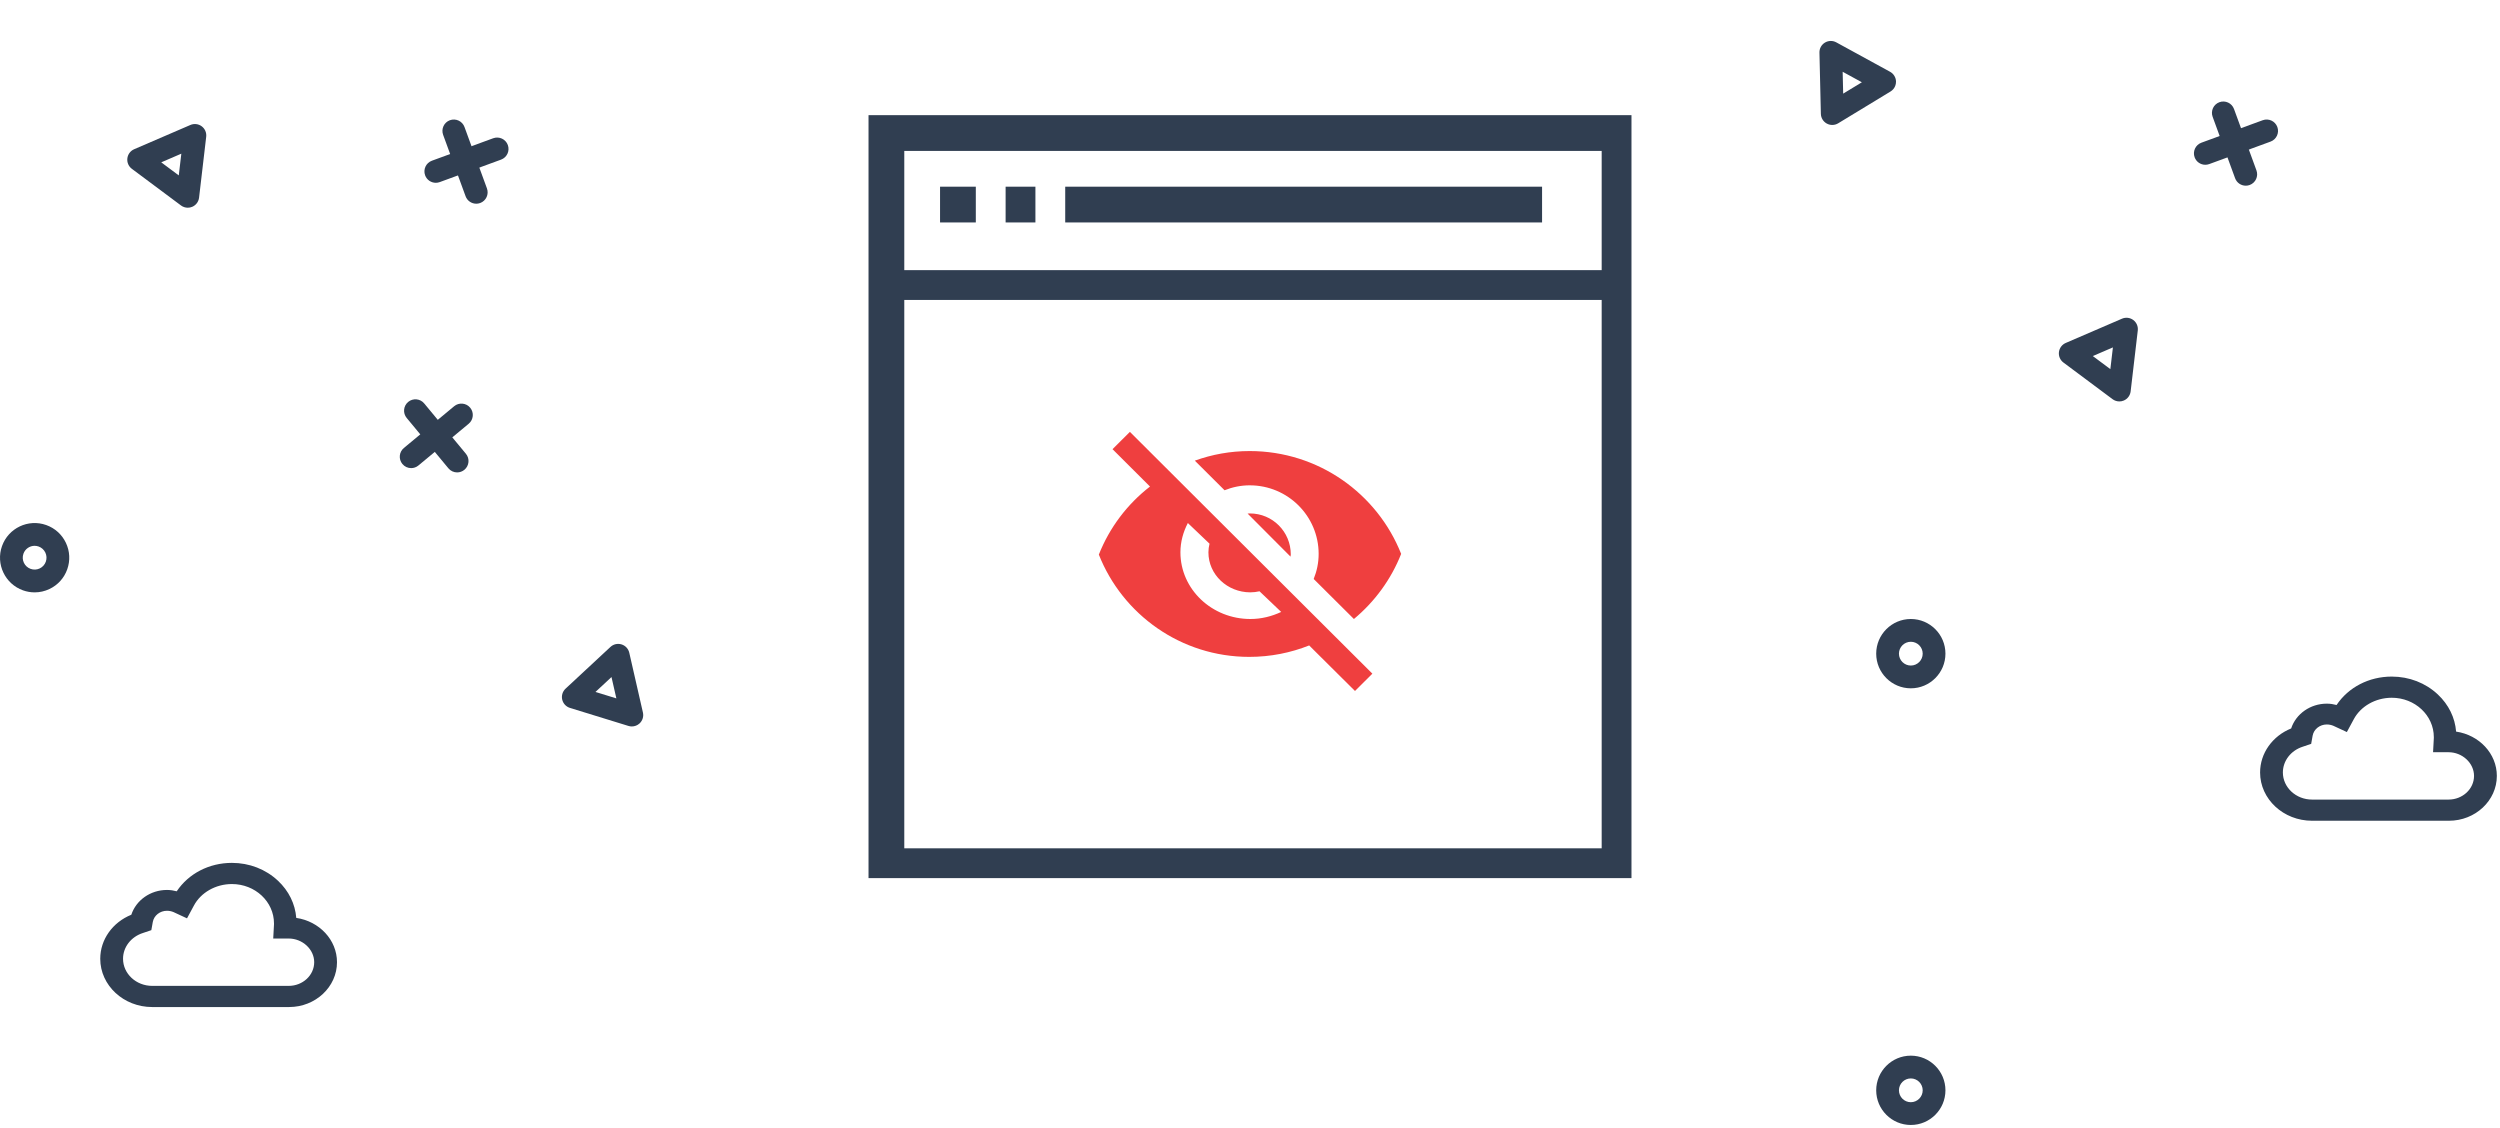 <?xml version="1.0" encoding="UTF-8" standalone="no"?>
<svg
   xmlns:dc="http://purl.org/dc/elements/1.1/"
   xmlns:cc="http://creativecommons.org/ns#"
   xmlns:rdf="http://www.w3.org/1999/02/22-rdf-syntax-ns#"
   xmlns:svg="http://www.w3.org/2000/svg"
   xmlns="http://www.w3.org/2000/svg"
   xmlns:sodipodi="http://sodipodi.sourceforge.net/DTD/sodipodi-0.dtd"
   xmlns:inkscape="http://www.inkscape.org/namespaces/inkscape"
   width="521px"
   height="235px"
   viewBox="0 0 521 235"
   version="1.1"
   id="svg2"
   inkscape:version="0.91 r13725"
   sodipodi:docname="data-error-eacces.svg">
  <defs
     id="defs33" />
  <sodipodi:namedview
     pagecolor="#ffffff"
     bordercolor="#666666"
     borderopacity="1"
     objecttolerance="10"
     gridtolerance="10"
     guidetolerance="10"
     inkscape:pageopacity="0"
     inkscape:pageshadow="2"
     inkscape:window-width="1429"
     inkscape:window-height="720"
     id="namedview31"
     showgrid="false"
     inkscape:zoom="0.62763916"
     inkscape:cx="263.68655"
     inkscape:cy="53.769114"
     inkscape:window-x="2239"
     inkscape:window-y="399"
     inkscape:window-maximized="0"
     inkscape:current-layer="svg2" />
  <!-- Generator: Sketch 59 (86127) - https://sketch.com -->
  <title
     id="title4">Page 1</title>
  <desc
     id="desc6">Created with Sketch.</desc>
  <path
     d="m 34.797,189.804 c -1.46,0 -2.703,0.98 -2.954,2.332 l -0.305,1.708 -1.727,0.583 c -2.507,0.795 -4.17,2.954 -4.17,5.381 0,3.115 2.727,5.648 6.081,5.648 l 28.443,0 c 2.93,0 5.313,-2.212 5.313,-4.933 0,-2.675 -2.433,-4.935 -5.313,-4.935 l -3.225,0 0.161,-2.994 -0.002,-0.14 c 0,-4.564 -3.935,-8.219 -8.772,-8.219 -3.376,0 -6.491,1.774 -7.936,4.519 l -1.418,2.63 -2.819,-1.308 c -0.422,-0.175 -0.888,-0.272 -1.357,-0.272 m 25.446,20.064 -28.52,0 c -5.973,0 -10.832,-4.513 -10.832,-10.059 0,-4.006 2.567,-7.596 6.475,-9.178 1.002,-3.039 3.995,-5.166 7.432,-5.166 0.745,0 1.433,0.121 2.03,0.282 2.459,-3.685 6.744,-5.923 11.5,-5.923 3.636,0 7.05,1.323 9.607,3.728 2.252,2.114 3.579,4.831 3.804,7.738 4.804,0.704 8.49,4.575 8.49,9.233 0,5.153 -4.48,9.345 -9.986,9.345"
     id="Fill-3-Copy"
     inkscape:connector-curvature="0"
     style="fill:#303e51;fill-rule:evenodd;stroke:none;stroke-width:1" />
  <path
     d="m 7.218,113.746 c -1.018,0 -1.975,0.634 -2.335,1.649 -0.457,1.286 0.218,2.706 1.505,3.163 0.622,0.221 1.295,0.188 1.891,-0.097 0.596,-0.284 1.047,-0.783 1.268,-1.406 l 0,-0.001 c 0.221,-0.624 0.186,-1.296 -0.096,-1.893 -0.284,-0.597 -0.783,-1.048 -1.407,-1.27 -0.273,-0.097 -0.552,-0.144 -0.826,-0.144 m 0.002,9.703 c -0.814,0 -1.632,-0.139 -2.421,-0.42 -3.748,-1.334 -5.715,-5.472 -4.382,-9.223 1.333,-3.755 5.469,-5.724 9.214,-4.387 1.816,0.646 3.273,1.961 4.1,3.704 0.828,1.741 0.928,3.702 0.282,5.521 -0.644,1.817 -1.959,3.274 -3.7,4.103 -0.984,0.468 -2.035,0.703 -3.093,0.703"
     id="Fill-20"
     inkscape:connector-curvature="0"
     style="fill:#303e51;fill-rule:evenodd;stroke:none;stroke-width:1" />
  <path
     d="m 398.215,224.745 c -1.365,0 -2.475,1.112 -2.475,2.477 0,1.366 1.111,2.478 2.475,2.478 1.365,0 2.475,-1.112 2.475,-2.478 0,-1.365 -1.111,-2.477 -2.475,-2.477 m 0,9.7 c -3.979,0 -7.215,-3.24 -7.215,-7.223 0,-3.982 3.236,-7.222 7.215,-7.222 3.979,0 7.215,3.24 7.215,7.222 0,3.983 -3.236,7.223 -7.215,7.223"
     id="Fill-21"
     inkscape:connector-curvature="0"
     style="fill:#303e51;fill-rule:evenodd;stroke:none;stroke-width:1" />
  <path
     d="m 398.215,133.745 c -1.365,0 -2.475,1.112 -2.475,2.477 0,1.366 1.111,2.478 2.475,2.478 1.365,0 2.475,-1.112 2.475,-2.478 0,-1.365 -1.111,-2.477 -2.475,-2.477 m 0,9.7 c -3.979,0 -7.215,-3.24 -7.215,-7.223 0,-3.982 3.236,-7.222 7.215,-7.222 3.979,0 7.215,3.24 7.215,7.222 0,3.983 -3.236,7.223 -7.215,7.223"
     id="Fill-21-Copy"
     inkscape:connector-curvature="0"
     style="fill:#303e51;fill-rule:evenodd;stroke:none;stroke-width:1" />
  <g
     id="g4156"
     transform="translate(6,18)">
    <path
       style="fill:#303e51;fill-rule:evenodd;stroke:none;stroke-width:1"
       inkscape:connector-curvature="0"
       id="Fill-22"
       d="m 118.095,126.202 4.356,1.343 -1.017,-4.447 -3.339,3.104 z m 7.581,7.192 c -0.234,0 -0.469,-0.035 -0.698,-0.105 l -12.202,-3.762 c -0.809,-0.249 -1.425,-0.913 -1.614,-1.739 -0.189,-0.826 0.078,-1.691 0.698,-2.268 l 9.358,-8.698 c 0.619,-0.576 1.5,-0.779 2.31,-0.529 0.81,0.249 1.424,0.913 1.613,1.739 l 2.845,12.459 c 0.189,0.828 -0.077,1.691 -0.698,2.268 -0.445,0.413 -1.023,0.634 -1.613,0.634 l 0,0 z" />
  </g>
  <path
     d="m 33.602,33.831 3.654,2.725 0.532,-4.53 -4.185,1.805 z m 5.53,9.456 c -0.502,0 -1,-0.16 -1.416,-0.47 L 27.478,35.181 c -0.679,-0.506 -1.037,-1.336 -0.937,-2.178 0.098,-0.842 0.638,-1.568 1.416,-1.903 l 11.726,-5.058 c 0.774,-0.335 1.674,-0.229 2.353,0.277 0.68,0.507 1.037,1.337 0.937,2.18 l -1.487,12.693 c -0.098,0.842 -0.64,1.568 -1.417,1.903 -0.301,0.129 -0.619,0.194 -0.937,0.194 l 0,0 z"
     id="Fill-23"
     inkscape:connector-curvature="0"
     style="fill:#303e51;fill-rule:evenodd;stroke:none;stroke-width:1" />
  <path
     d="m 436.143,74.203 3.654,2.725 0.532,-4.53 -4.185,1.805 z m 5.53,9.456 c -0.502,0 -1,-0.16 -1.416,-0.47 l -10.238,-7.636 c -0.679,-0.506 -1.037,-1.336 -0.937,-2.178 0.099,-0.842 0.638,-1.568 1.416,-1.903 l 11.726,-5.058 c 0.774,-0.335 1.674,-0.229 2.353,0.277 0.68,0.507 1.037,1.337 0.937,2.18 l -1.487,12.693 c -0.099,0.842 -0.64,1.568 -1.417,1.903 -0.301,0.129 -0.619,0.194 -0.937,0.194 l 0,0 z"
     id="Fill-23-Copy"
     inkscape:connector-curvature="0"
     style="fill:#303e51;fill-rule:evenodd;stroke:none;stroke-width:1" />
  <path
     d="m 384.117,19.514 3.895,-2.367 -4.001,-2.19 0.106,4.557 z m 10.839,-1.585 c -0.188,0.465 -0.523,0.867 -0.966,1.136 l -10.916,6.632 c -0.723,0.44 -1.627,0.461 -2.371,0.053 -0.744,-0.407 -1.215,-1.179 -1.234,-2.025 L 379.172,10.959 c -0.021,-0.843 0.415,-1.638 1.138,-2.078 0.725,-0.44 1.629,-0.461 2.372,-0.053 l 11.212,6.133 c 0.744,0.407 1.214,1.18 1.234,2.026 0.007,0.328 -0.052,0.647 -0.172,0.942 l 0,0 z"
     id="Fill-23-Copy-2"
     inkscape:connector-curvature="0"
     style="fill:#303e51;fill-rule:evenodd;stroke:none;stroke-width:1" />
  <path
     d="m 468.018,38.698 c -0.966,0 -1.874,-0.596 -2.226,-1.558 l -4.679,-12.798 c -0.45,-1.232 0.182,-2.594 1.411,-3.044 1.227,-0.447 2.59,0.182 3.041,1.414 l 4.679,12.798 c 0.45,1.232 -0.182,2.594 -1.411,3.044 -0.269,0.097 -0.543,0.145 -0.815,0.145"
     id="Fill-24-Copy"
     inkscape:connector-curvature="0"
     style="fill:#303e51;fill-rule:evenodd;stroke:none;stroke-width:1" />
  <g
     id="g4152">
    <path
       style="fill:#303e51;fill-rule:evenodd;stroke:none;stroke-width:1"
       inkscape:connector-curvature="0"
       id="Fill-24"
       d="m 99.253,42.454 c -0.966,0 -1.874,-0.596 -2.226,-1.558 L 92.348,28.098 c -0.45,-1.232 0.182,-2.594 1.411,-3.044 1.227,-0.447 2.59,0.182 3.041,1.414 l 4.679,12.798 c 0.45,1.232 -0.182,2.594 -1.411,3.044 -0.269,0.097 -0.543,0.145 -0.815,0.145" />
    <path
       style="fill:#303e51;fill-rule:evenodd;stroke:none;stroke-width:1"
       inkscape:connector-curvature="0"
       id="Fill-25"
       d="m 90.821,38.095 c -0.966,0 -1.874,-0.596 -2.226,-1.558 -0.45,-1.229 0.182,-2.593 1.411,-3.043 l 12.786,-4.685 c 1.227,-0.445 2.59,0.182 3.04,1.414 0.45,1.229 -0.182,2.593 -1.411,3.043 l -12.785,4.685 c -0.269,0.097 -0.543,0.145 -0.815,0.145" />
  </g>
  <path
     d="m 459.586,34.339 c -0.966,0 -1.874,-0.596 -2.226,-1.558 -0.45,-1.229 0.182,-2.593 1.411,-3.043 l 12.786,-4.685 c 1.227,-0.445 2.59,0.182 3.04,1.414 0.45,1.229 -0.182,2.593 -1.411,3.043 l -12.785,4.685 c -0.269,0.097 -0.543,0.145 -0.815,0.145"
     id="Fill-25-Copy"
     inkscape:connector-curvature="0"
     style="fill:#303e51;fill-rule:evenodd;stroke:none;stroke-width:1" />
  <g
     id="g4159"
     transform="translate(8,0)">
    <path
       style="fill:#303e51;fill-rule:evenodd;stroke:none;stroke-width:1"
       inkscape:connector-curvature="0"
       id="Fill-26"
       d="m 87.27,98.451 c -0.681,0 -1.357,-0.292 -1.825,-0.858 l -8.691,-10.491 c -0.837,-1.008 -0.697,-2.504 0.31,-3.34 1.007,-0.837 2.504,-0.697 3.338,0.311 l 8.691,10.491 c 0.837,1.008 0.697,2.504 -0.311,3.34 -0.443,0.368 -0.979,0.546 -1.512,0.546" />
    <path
       style="fill:#303e51;fill-rule:evenodd;stroke:none;stroke-width:1"
       inkscape:connector-curvature="0"
       id="Fill-27"
       d="m 77.685,97.556 c -0.681,0 -1.357,-0.292 -1.825,-0.858 -0.837,-1.008 -0.697,-2.504 0.311,-3.34 l 10.479,-8.701 c 1.006,-0.836 2.501,-0.698 3.337,0.312 0.837,1.008 0.697,2.504 -0.311,3.34 l -10.479,8.7 C 78.754,97.377 78.218,97.556 77.685,97.556" />
  </g>
  <path
     d="m 484.907,150.98 c -1.46,0 -2.703,0.98 -2.954,2.332 l -0.305,1.708 -1.727,0.583 c -2.507,0.795 -4.17,2.954 -4.17,5.381 0,3.115 2.727,5.648 6.081,5.648 l 28.443,0 c 2.93,0 5.313,-2.212 5.313,-4.933 0,-2.675 -2.433,-4.935 -5.313,-4.935 l -3.225,0 0.161,-2.994 -0.002,-0.14 c 0,-4.564 -3.935,-8.219 -8.771,-8.219 -3.376,0 -6.491,1.774 -7.936,4.519 l -1.418,2.63 -2.819,-1.308 c -0.422,-0.175 -0.888,-0.272 -1.357,-0.272 m 25.446,20.064 -28.52,0 c -5.973,0 -10.832,-4.513 -10.832,-10.059 0,-4.006 2.567,-7.596 6.475,-9.178 1.002,-3.039 3.995,-5.166 7.432,-5.166 0.745,0 1.433,0.121 2.03,0.282 2.459,-3.685 6.744,-5.923 11.5,-5.923 3.636,0 7.05,1.323 9.607,3.728 2.252,2.114 3.579,4.831 3.804,7.738 4.804,0.704 8.49,4.575 8.49,9.233 0,5.153 -4.48,9.345 -9.986,9.345"
     id="Fill-3-Copy-2"
     inkscape:connector-curvature="0"
     style="fill:#303e51;fill-rule:evenodd;stroke:none;stroke-width:1" />
  <g
     id="g4237"
     transform="translate(-13,0)">
    <path
       style="fill:#ef3f3f;fill-rule:evenodd;stroke:none;stroke-width:1"
       inkscape:connector-curvature="0"
       id="Shape"
       d="m 273.453,101.143 c 7.923,0 14.352,6.4 14.352,14.286 0,1.857 -0.373,3.6 -1.033,5.229 L 295.154,129 C 299.489,125.4 302.905,120.743 305,115.429 300.034,102.886 287.777,94 273.425,94 269.406,94 265.559,94.714 262,96 l 6.2,6.171 c 1.636,-0.657 3.387,-1.029 5.253,-1.029 l 0,0 z M 244.85,93.609 l 6.498,6.48 1.311,1.307 c -4.731,3.666 -8.436,8.555 -10.659,14.182 4.931,12.477 17.1,21.316 31.35,21.316 4.418,0 8.636,-0.853 12.483,-2.387 l 1.197,1.194 L 295.38,144 299,140.391 248.47,90 l -3.619,3.609 0,0 z M 260.546,109 l 4.521,4.306 c -0.146,0.583 -0.233,1.194 -0.233,1.806 0,4.611 3.908,8.333 8.75,8.333 0.642,0 1.283,-0.083 1.896,-0.222 L 280,127.528 C 278.046,128.444 275.887,129 273.583,129 265.533,129 259,122.778 259,115.111 c 0,-2.194 0.583,-4.25 1.546,-6.111 l 0,0 z M 273,107.028 281.943,116 282,115.544 C 282,110.816 278.196,107 273.483,107 L 273,107.028 l 0,0 z" />
    <path
       style="fill:#303e51;fill-rule:evenodd;stroke:none;stroke-width:1"
       inkscape:connector-curvature="0"
       id="path29"
       d="m 201.453,176.789 145.336,0 0,-114.281 -145.336,0 0,114.281 z m 0,-120.492 145.336,0 0,-24.844 -145.336,0 0,24.844 z M 194,183 l 159,0 0,-159 -159,0 0,159 z m 140.367,-144.094 0,7.453 -99.375,0 0,-7.453 99.375,0 z m -118.008,0 0,7.453 -7.453,0 0,-7.453 7.453,0 z m 12.422,0 0,7.453 -6.211,0 0,-7.453 6.211,0 z" />
  </g>
</svg>
